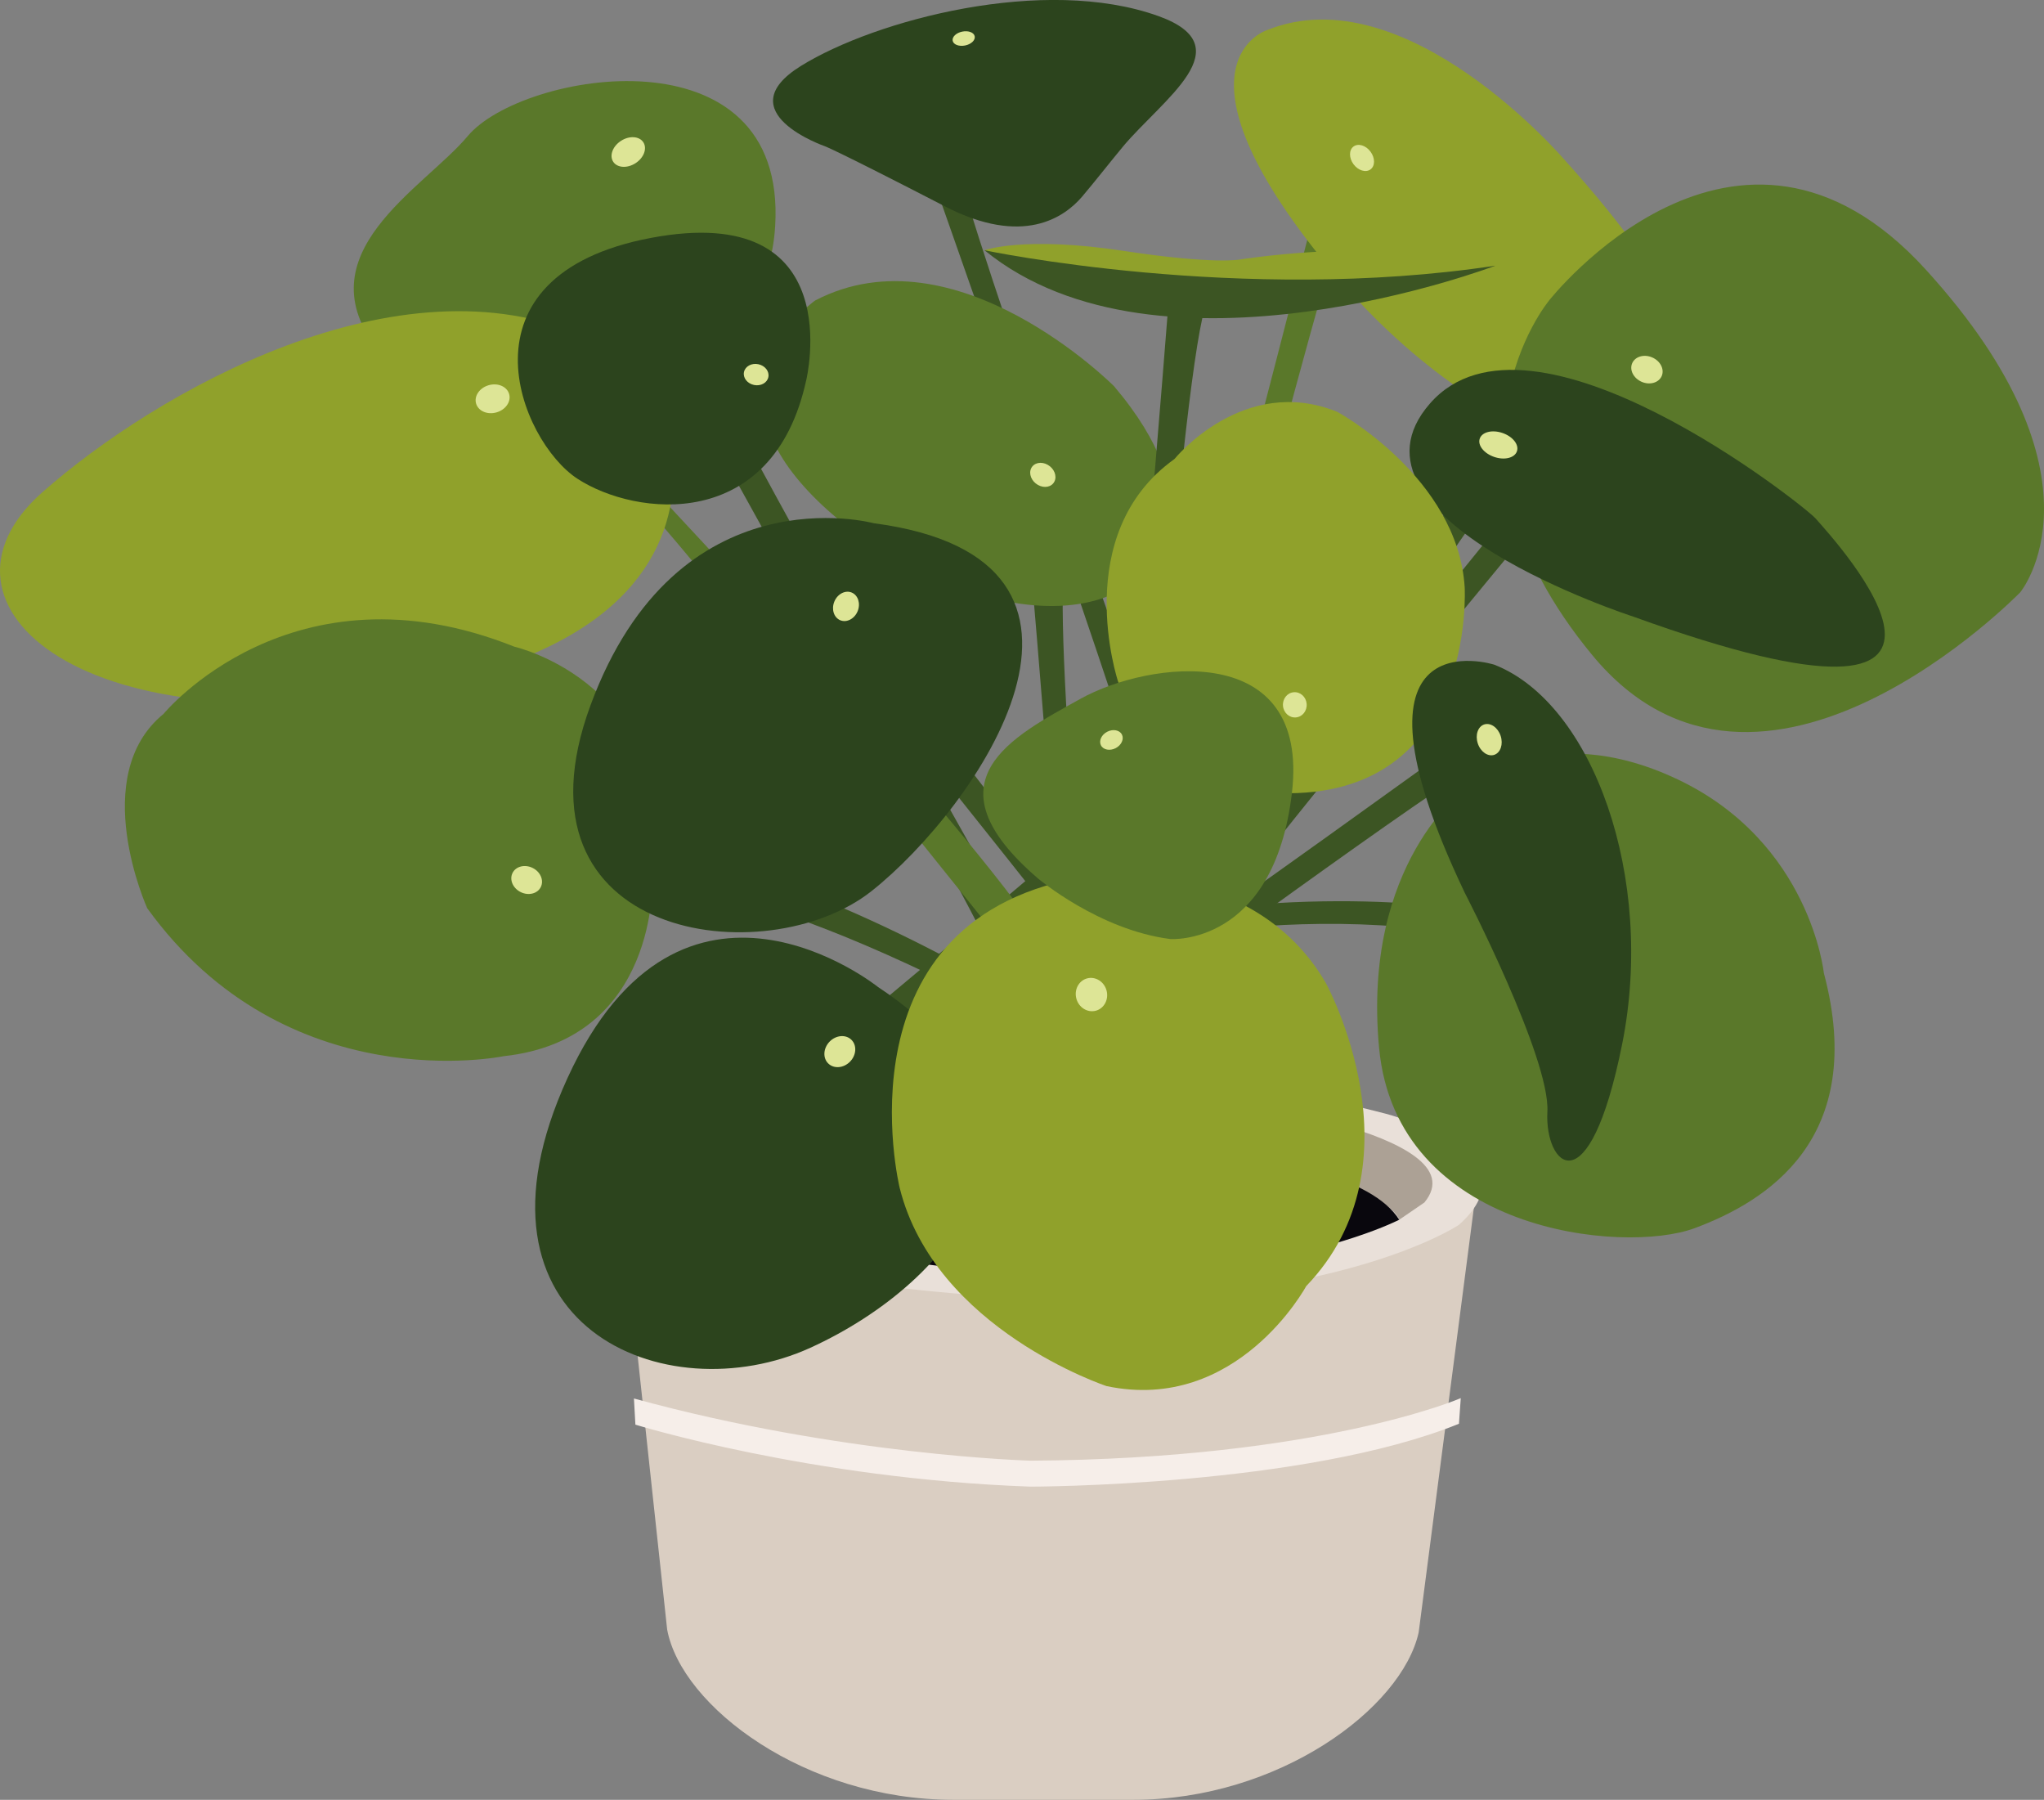 <?xml version="1.0" encoding="UTF-8"?>
<svg id="a" data-name="Lager 1" xmlns="http://www.w3.org/2000/svg" viewBox="0 0 449.08 395.33">
  <rect x="0" y="0" width="449.08" height="395.33" fill="#808080" stroke="none"/>
  <defs>
    <style>
      .b {
        fill: #2c441d;
      }

      .c {
        fill: #dde596;
      }

      .d {
        fill: #90a12b;
      }

      .e {
        fill: #09070d;
      }

      .f {
        fill: #aca195;
      }

      .g {
        fill: #f6eee9;
      }

      .h {
        fill: #dacec2;
      }

      .i {
        fill: #5a782a;
      }

      .j {
        fill: #e9e0d9;
      }

      .k {
        fill: #3c5523;
      }
    </style>
  </defs>
  <path class="h" d="m136.46,264.13l10.12,93.81c3.16,16.93,30.35,37.39,62.84,37.39h39.56c32.03,0,58.98-20.1,62.71-36.75l12.28-94.45s-77.5,21.16-187.53,0Z"/>
  <path class="j" d="m145.76,247.55s66.48-26.94,158.75-2.91c0,0,33.73,8.72,15.99,24.42,0,0-33.58,22.53-114.7,14.68-81.12-7.85-78.21-27.04-60.04-36.2Z"/>
  <path class="f" d="m155.07,267.91s-16.41-8.34-5.81-16.57c0,0,31.98-18.32,116.3-10.18,0,0,60.11,7.56,47.39,22.97l-5.52,3.78s-2.91-10.76-51.75-15.02c0,0-109.9-5.33-100.6,15.02Z"/>
  <path class="e" d="m307.42,267.91s-52.32,27.33-152.35,0c0,0-9.76-10.23,28.62-14.42,38.38-4.19,111.83-4.48,123.73,14.42Z"/>
  <path class="g" d="m139.59,312.92s38.41,11.9,86.84,13.62c0,0,60.04,0,94.11-13.81l.4-5.63s-30.7,13.34-94.5,13.74c0,0-41.51-1.13-87.16-13.66l.32,5.75Z"/>
  <path class="k" d="m255.38,167.99s-69.74,59.43-88.37,74.01l3.81,6.67s76.82-66.46,87.51-72.72l-2.96-7.97Z"/>
  <path class="b" d="m192.91,216.8s-43.21-34.67-68.23,20c-25.02,54.67,21.64,73.7,53.38,59.23,31.74-14.47,59.83-49.39,14.85-79.23Z"/>
  <path class="c" d="m182.27,228.79c1.41-1.44,3.55-1.62,4.79-.4,1.24,1.21,1.1,3.36-.3,4.8-1.41,1.44-3.55,1.62-4.79.4-1.24-1.21-1.1-3.36.3-4.8Z"/>
  <path class="k" d="m202.59,32.57s37.36,105.68,45.87,133.33l6.38.59s-42.3-116.84-44.76-131.79l-7.5-2.14Z"/>
  <path class="b" d="m246.6,32.35c-2.41,2.89-6.41,7.98-8.86,10.85-3.88,4.54-12.99,10.98-30.11,2.14-24.22-12.5-26.4-13.22-26.4-13.22,0,0-21.65-7.49-5.24-17.65,16.41-10.16,53.52-19.92,78.52-10.94,18.75,6.74.88,18.26-7.91,28.81Z"/>
  <path class="c" d="m214.15,7.97c-.17-.84-1.39-1.3-2.73-1.03-1.34.27-2.28,1.17-2.11,2.02.17.84,1.39,1.3,2.73,1.03,1.34-.27,2.28-1.17,2.11-2.02Z"/>
  <path class="k" d="m131.7,51.54s68.73,123.01,85.14,155.47l8.04-.62S147.67,70.59,141.44,52.59l-9.74-1.06Z"/>
  <path class="i" d="m83.23,77.13c9.19,11.59,24.28,16.75,38.84,14.09,19.36-3.53,46.54-13.5,48.24-41.57,2.66-43.89-55.63-34-67.55-19.76-9.68,11.57-36.51,25.82-19.53,47.24Z"/>
  <path class="c" d="m136.45,30.93c1.83-1.18,4.02-1.03,4.9.33s.1,3.42-1.73,4.59c-1.83,1.18-4.02,1.03-4.9-.33s-.1-3.42,1.73-4.59Z"/>
  <path class="i" d="m291.6,35.57s-32.06,125.59-41.67,157.64l5.75,4.68s34.5-139.49,41.74-155.44l-5.83-6.87Z"/>
  <path class="d" d="m278.4,6.6s-23.13,7.26,13.02,51.48c36.15,44.22,76.3,46.11,76.3,46.11,0,0,27.16-12.51-23.83-68.91,0,0-34.94-40.99-65.48-28.68Z"/>
  <path class="c" d="m301.11,33.31c1.03,1.39,1.03,3.14,0,3.9-1.03.76-2.7.26-3.73-1.13-1.03-1.39-1.03-3.14,0-3.9,1.03-.76,2.7-.26,3.73,1.13Z"/>
  <path class="k" d="m226.59,125.61s8.42,97.28,9.09,131.02l6.62,1.38s-10.59-114.07-8.56-131.62l-7.15-.79Z"/>
  <path class="i" d="m253.8,123.57s12.42-13.45-9.04-38.74c0,0-34.75-34.95-65.66-18.83,0,0-21.54,15.01-5.7,36.86,15.84,21.86,61.64,43.12,80.4,20.71Z"/>
  <path class="c" d="m228.03,106.51c-1.41-.8-2.07-2.44-1.47-3.66s2.23-1.56,3.64-.75c1.41.8,2.07,2.44,1.47,3.66s-2.23,1.56-3.64.75Z"/>
  <g>
    <path class="k" d="m256.8,65.62s-8.59,110.72-14.1,148.71l7.17,2.78s9.27-129.96,14.8-149.28l-7.87-2.21Z"/>
    <path class="d" d="m272.51,56.99s26.27-4.24,47.96-.33l8.07,1.7s-51.64,10.94-75.87,6.7c-24.23-4.24-36.36-10.09-36.36-10.09,0,0,8.59-3.21,30.71.16,19.79,3.02,25.5,1.86,25.5,1.86Z"/>
    <path class="k" d="m328.54,58.36s-73.61,28.08-112.24-3.39c0,0,56.25,11.86,112.24,3.39Z"/>
  </g>
  <path class="i" d="m144.7,108.72s62.09,65.8,82.84,95.5l-4.33,6.76s-68.51-85.77-81.37-99.71l2.86-2.55Z"/>
  <path class="d" d="m128.71,74.05c11.71,5.28,19.46,16.79,19.33,29.64-.16,16.2-9.44,37.79-53.76,46.77-75.17,15.23-113.12-17.45-85.01-42.3,24.91-22.01,78.38-52.61,119.44-34.11Z"/>
  <path class="c" d="m107.37,84.61c-2.01.58-3.25,2.38-2.77,4.03s2.49,2.52,4.49,1.94c2.01-.58,3.25-2.38,2.77-4.03-.47-1.65-2.49-2.52-4.49-1.94Z"/>
  <path class="k" d="m221.41,217.77s-54.92-32.76-81.86-29.38l-1.3,5.85s20.98-4.35,82.62,28.15l.54-4.62Z"/>
  <path class="i" d="m143.33,192.96s1.45,35.36-32.67,39.03c0,0-47.66,9.95-78.32-32.51,0,0-13.14-29.03,3.6-42.68,0,0,28.15-34.27,77.05-14.76,0,0,36.94,8.39,30.34,50.92Z"/>
  <path class="c" d="m114.4,195.95c-1.72-.85-2.52-2.72-1.8-4.19.72-1.47,2.7-1.97,4.42-1.12,1.72.85,2.52,2.72,1.8,4.19s-2.7,1.97-4.42,1.12Z"/>
  <path class="k" d="m320.76,199.67s-40.62-7.06-93.3,7.43l-1.11,5.69s46.64-15.61,94.85-7.56l-.44-5.57Z"/>
  <path class="i" d="m400.71,213.73s-2.95-28.66-32.06-42.51c-29.11-13.85-46.68,1.92-46.68,1.92,0,0-22.76,16.41-18.98,56.98,3.77,40.58,53.66,45.46,69.3,39.66,15.65-5.8,38.14-19.51,28.42-56.06Z"/>
  <path class="c" d="m332.46,197.87c1.46.55,2.27,1.97,1.82,3.18-.45,1.2-2.01,1.73-3.46,1.18-1.46-.55-2.27-1.97-1.82-3.18s2.01-1.73,3.46-1.18Z"/>
  <path class="k" d="m357.7,80.24s-83.51,103.77-106.16,129.64l3.39,6.83s91.72-115.73,105.29-127.55l-2.52-8.91Z"/>
  <path class="i" d="m340.33,66.03s-27.56,32.96,9.49,77.85c37.05,44.9,94.05-13.79,94.05-13.79,0,0,20.82-25.22-20.77-70.88-41.59-45.67-82.78,6.82-82.78,6.82Z"/>
  <path class="c" d="m363,78.51c1.79.77,2.73,2.6,2.09,4.08-.64,1.48-2.61,2.06-4.4,1.28s-2.73-2.6-2.09-4.08c.64-1.48,2.61-2.06,4.4-1.28Z"/>
  <path class="k" d="m183.85,141.8s69.9,86.3,92.02,117.66l7.12-2.91s-82.64-100.73-91.91-118.56l-7.23,3.81Z"/>
  <path class="b" d="m191.94,114.92s-43.14-11.7-62.2,39.99c-19.06,51.68,38.62,59.07,61.69,40.86,23.07-18.21,61.09-72.91.5-80.85Z"/>
  <path class="c" d="m188.43,134.25c-.69,1.68-2.4,2.57-3.81,1.99-1.41-.58-2-2.42-1.31-4.1.69-1.68,2.4-2.57,3.81-1.99,1.41.58,2,2.42,1.31,4.1Z"/>
  <path class="b" d="m177.12,83.57s9.71-39.57-34.08-31.32c-43.79,8.26-28.86,44.65-16.15,52.92,12.71,8.27,42.9,11.89,50.23-21.61Z"/>
  <path class="c" d="m166.61,80c1.48.31,2.47,1.58,2.2,2.84-.26,1.26-1.67,2.03-3.15,1.72-1.48-.31-2.47-1.58-2.2-2.84.26-1.26,1.67-2.03,3.15-1.72Z"/>
  <path class="k" d="m324.06,102.01s-64.4,104.04-82.11,130.19l3.86,5.84s70.53-115.87,81.56-128.19l-3.3-7.84Z"/>
  <path class="b" d="m358.9,135.46s-66.9-21.56-44.7-46.86c22.2-25.3,82.29,22.56,84.67,25.25,4.34,4.92,49.53,53.98-39.97,21.61Z"/>
  <path class="c" d="m333.28,99.12c-.49,1.46-2.72,2.02-4.98,1.25s-3.69-2.56-3.19-4.02c.49-1.46,2.72-2.02,4.98-1.25s3.69,2.56,3.19,4.02Z"/>
  <path class="d" d="m281.17,174.21s-27.39-1.82-35.54-24.57c0,0-10.74-32.28,12.41-48.82,0,0,15.15-18.73,35.79-10.35,0,0,26.44,14.38,27.97,38.51,0,0,2.71,46.52-40.64,45.23Z"/>
  <path class="c" d="m281.88,155.04c-.13-1.53.92-2.87,2.36-2.99,1.44-.13,2.71,1.01,2.84,2.54.13,1.53-.92,2.87-2.36,2.99-1.44.13-2.71-1.01-2.84-2.54Z"/>
  <path class="k" d="m324.27,160.26s-61.26,44.28-77.53,55.04l2.7,5.74s67.54-49.59,76.74-54.03l-1.91-6.75Z"/>
  <path class="b" d="m328.28,145.99s-35.74-11.34-6.49,50.05c0,0,18.82,36.38,18.18,48.16s9.1,21.63,16.43-14.87c7.32-36.51-6.42-74.88-28.12-83.34Z"/>
  <path class="c" d="m324.68,163.29c-.61-1.84.02-3.7,1.4-4.16,1.39-.46,3.01.66,3.62,2.5.61,1.84-.02,3.7-1.4,4.17-1.39.46-3.01-.66-3.62-2.5Z"/>
  <path class="d" d="m239.43,192.4s35.9-4.13,51.9,23.58c0,0,21.65,39.5-4.35,66.52,0,0-15.11,27.99-43.85,21.96,0,0-37.69-12.46-45.46-43.52,0,0-14.68-59.95,41.76-68.54Z"/>
  <path class="c" d="m243.11,217.54c.54,1.96-.5,3.95-2.33,4.46-1.83.5-3.75-.67-4.29-2.63-.54-1.96.5-3.95,2.33-4.46,1.83-.5,3.75.67,4.29,2.63Z"/>
  <path class="i" d="m257.12,206.26s22.72,1.67,26.72-32.07-31.4-29.06-46.43-20.71c-15.03,8.35-34.3,18.04-9.35,39.48,0,0,13.36,11.3,29.06,13.3Z"/>
  <path class="c" d="m246.49,161.34c-.51-.99-1.96-1.27-3.23-.61-1.27.66-1.88,1.99-1.37,2.99.51.99,1.96,1.27,3.23.61,1.27-.66,1.88-1.99,1.37-2.99Z"/>
</svg>